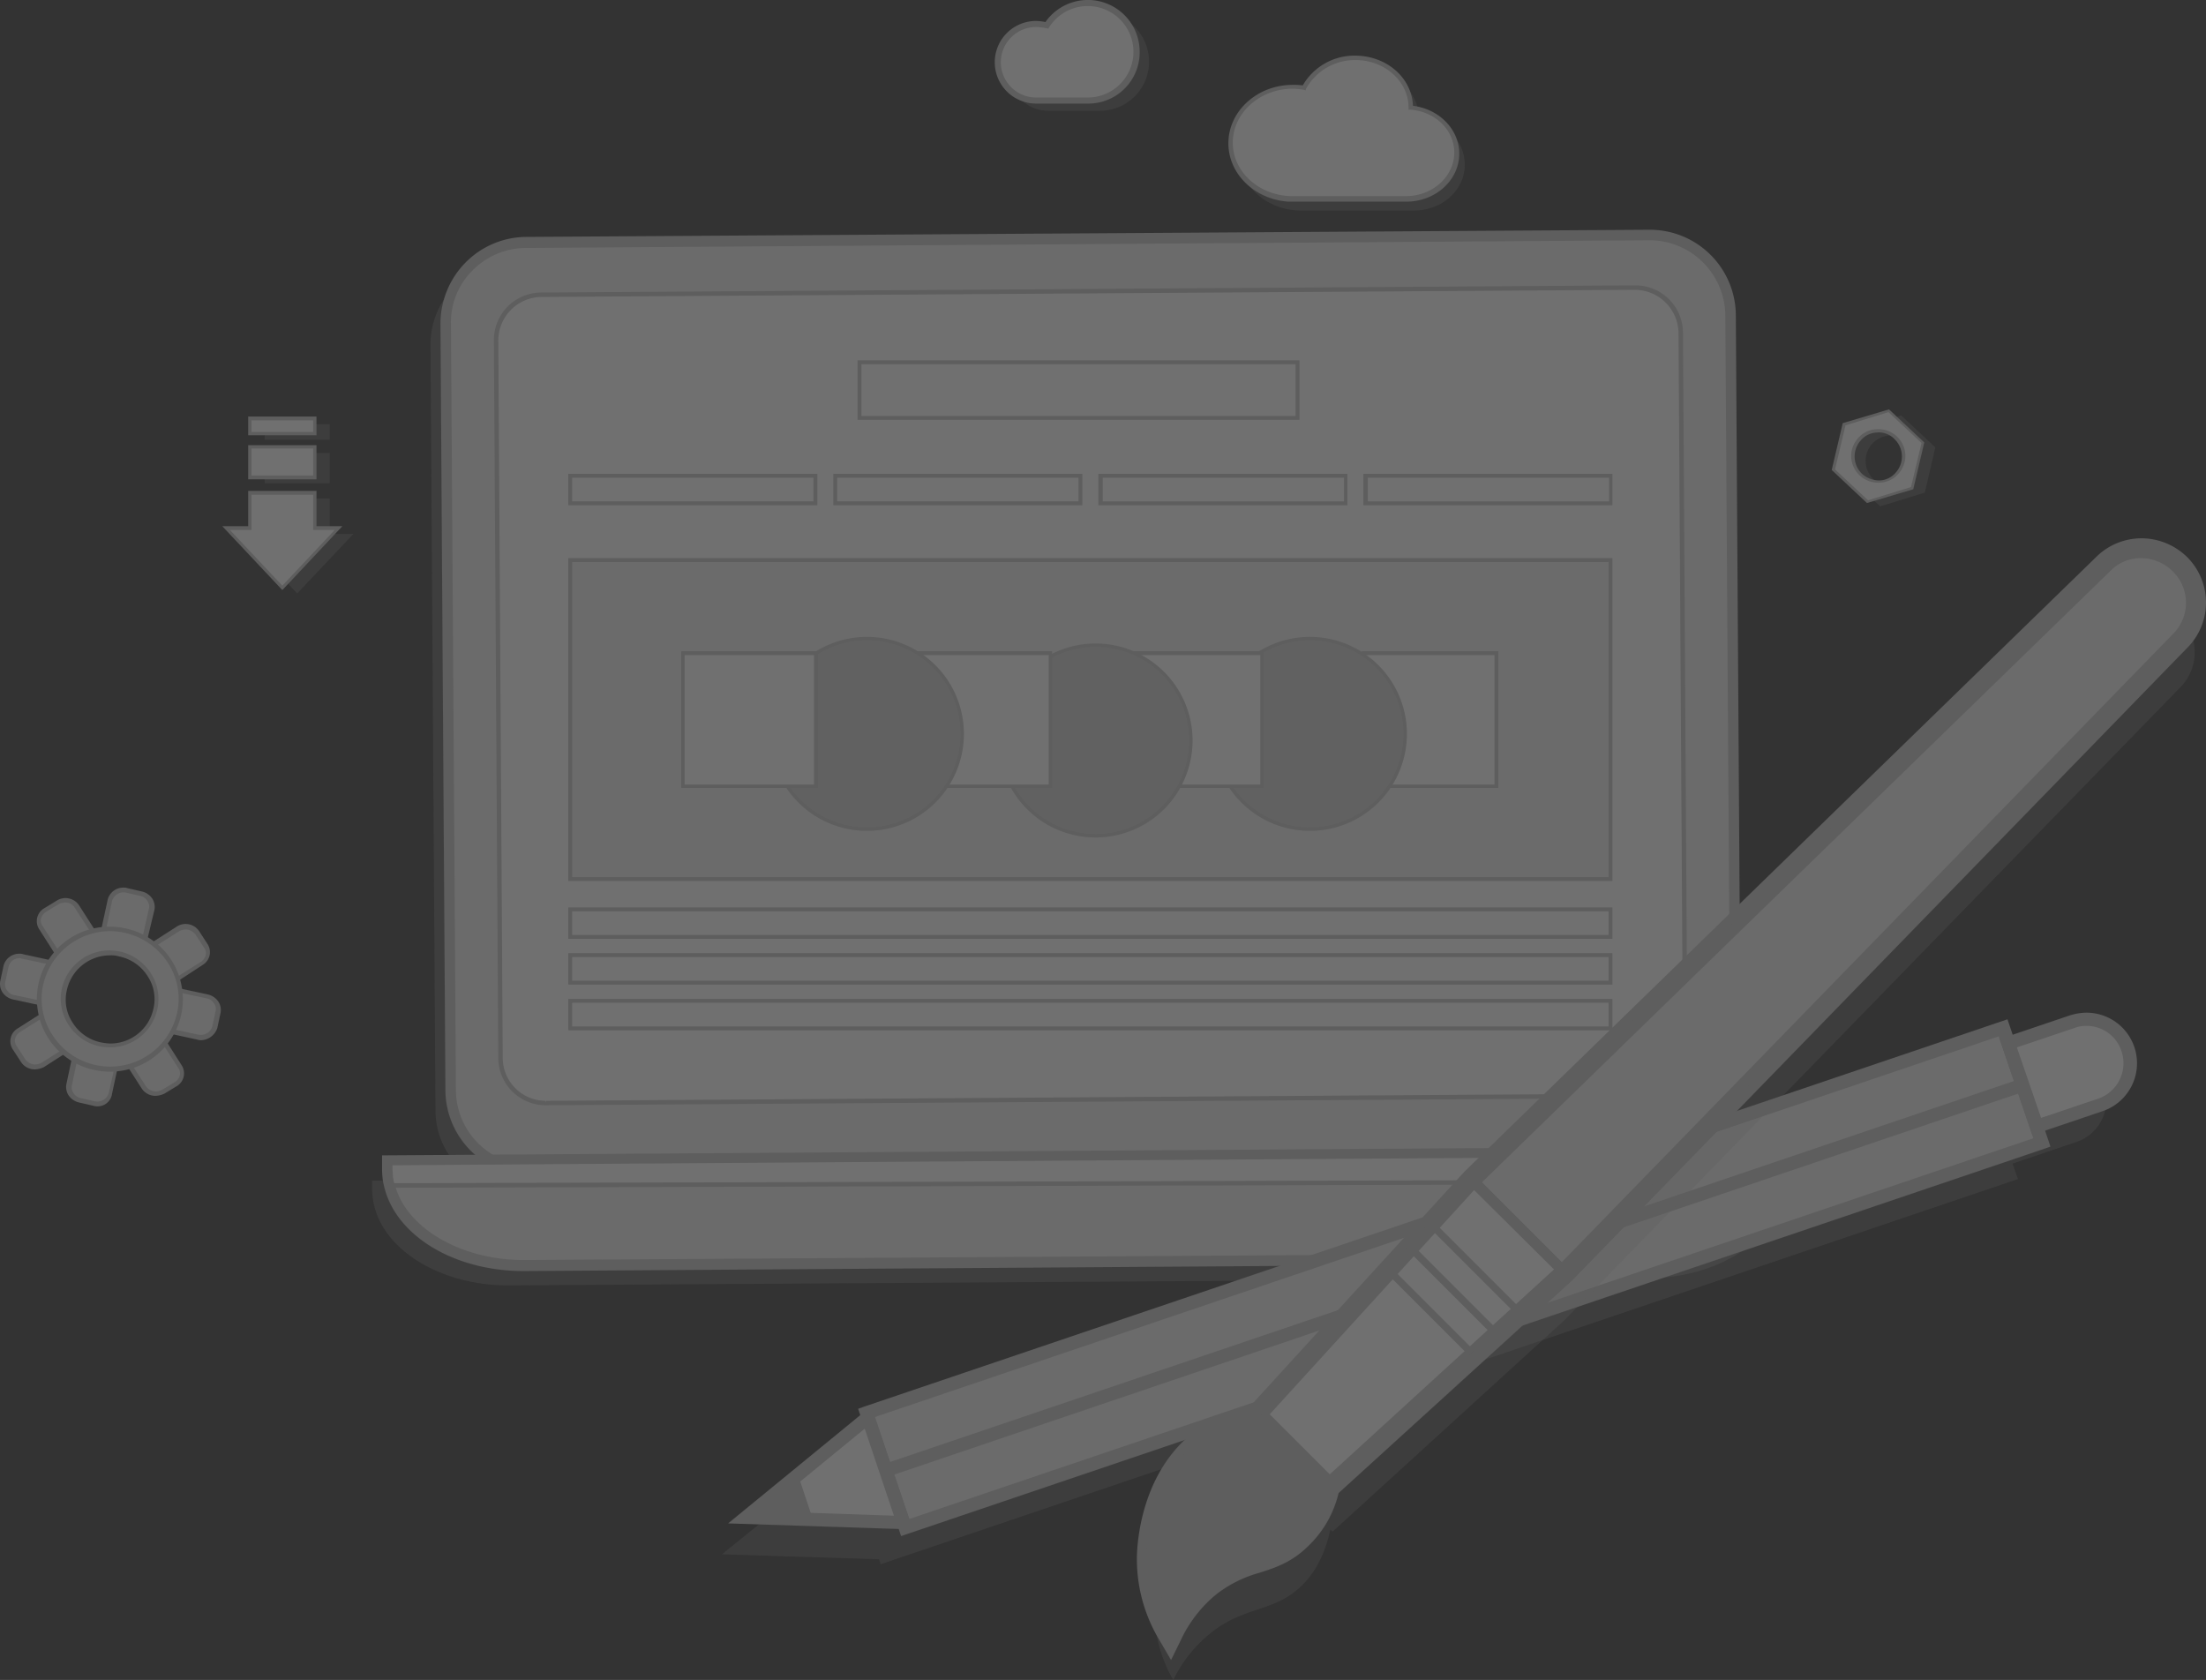 <svg xmlns="http://www.w3.org/2000/svg" viewBox="0 0 400.37 304.91"><rect x="0" y="0" width="400.37" height="304.91" fill="#333333" stroke="none"/><g opacity=".3"><g data-name="组 89387"><g data-name="组 89342"><g data-name="组 89339"><g data-name="组 89338"><path fill="#ededed" d="M25.84 172.5l-7.5-1.6 1.6-7.5a2.47 2.47 0 013-1.8l2.6.6a2.43 2.43 0 011.9 2.8z" data-name="路径 99643"/></g></g><g data-name="组 89341"><g data-name="组 89340"><path fill="#c1c1c1" d="M26.14 173l-8.3-1.8 1.7-7.9a2.92 2.92 0 012.9-2.2 1.95 1.95 0 01.7.1l2.6.6a3.14 3.14 0 011.9 1.3 2.81 2.81 0 01.4 2zm-7.3-2.4l6.6 1.4 1.6-7.1a1.74 1.74 0 00-.3-1.4 1.96 1.96 0 00-1.3-.9l-2.6-.6a2.18 2.18 0 00-2.5 1.5z" data-name="路径 99644"/></g></g></g><g data-name="组 89347"><g data-name="组 89344"><g data-name="组 89343"><path fill="#ededed" d="M14.24 189.3l7.5 1.6-1.6 7.5a2.47 2.47 0 01-3 1.8l-2.6-.6a2.43 2.43 0 01-1.9-2.8z" data-name="路径 99645"/></g></g><g data-name="组 89346"><g data-name="组 89345"><path fill="#c1c1c1" d="M17.64 200.8a1.95 1.95 0 01-.7-.1l-2.6-.6a3.14 3.14 0 01-1.9-1.3 2.81 2.81 0 01-.4-2l1.7-8 8.3 1.8-1.7 7.9a2.63 2.63 0 01-2.7 2.3zm-3.1-11l-1.5 7.2a1.74 1.74 0 00.3 1.4 1.96 1.96 0 001.3.9l2.6.6a2.18 2.18 0 002.5-1.5l1.6-7.1z" data-name="路径 99646"/></g></g></g><g data-name="组 89352"><g data-name="组 89349"><g data-name="组 89348"><path fill="#ededed" d="M28.54 186.7l1.6-7.4 7.5 1.6a2.43 2.43 0 011.9 2.8l-.6 2.8a2.47 2.47 0 01-3 1.8z" data-name="路径 99647"/></g></g><g data-name="组 89351"><g data-name="组 89350"><path fill="#c1c1c1" d="M36.54 188.8a1.95 1.95 0 01-.7-.1l-7.8-1.7 1.8-8.2 7.9 1.7a3.14 3.14 0 011.9 1.3 2.81 2.81 0 01.4 2l-.6 2.8a3.23 3.23 0 01-2.9 2.2zm-7.5-2.5l7 1.5a2.18 2.18 0 002.5-1.5l.6-2.8a1.74 1.74 0 00-.3-1.4 1.96 1.96 0 00-1.3-.9l-7.1-1.5z" data-name="路径 99648"/></g></g></g><g data-name="组 89357"><g data-name="组 89354"><g data-name="组 89353"><path fill="#ededed" d="M11.54 175.2l-1.6 7.4-7.5-1.6a2.43 2.43 0 01-1.9-2.8l.6-2.8a2.47 2.47 0 013-1.8z" data-name="路径 99649"/></g></g><g data-name="组 89356"><g data-name="组 89355"><path fill="#c1c1c1" d="M10.24 183.1l-7.9-1.7a3.14 3.14 0 01-1.9-1.3 2.81 2.81 0 01-.4-2l.6-2.8a2.92 2.92 0 012.9-2.2 1.95 1.95 0 01.7.1l7.8 1.7zm-6.7-9.2a2.04 2.04 0 00-2 1.6l-.6 2.8a1.74 1.74 0 00.3 1.4 1.96 1.96 0 001.3.9l7.1 1.5 1.5-6.6-7.1-1.5c-.2 0-.3-.1-.5-.1z" data-name="路径 99650"/></g></g></g><g data-name="组 89362"><g data-name="组 89359"><g data-name="组 89358"><path fill="#ededed" d="M30.14 179l-4.1-6.4 6.4-4a2.6 2.6 0 013.6.8l1.5 2.3a2.29 2.29 0 01-.7 3.2z" data-name="路径 99651"/></g></g><g data-name="组 89361"><g data-name="组 89360"><path fill="#c1c1c1" d="M29.94 179.6l-4.6-7.1 6.7-4.3a2.96 2.96 0 014.1.8l1.5 2.3a2.7 2.7 0 01-.8 3.8zm-3.4-6.8l3.7 5.7 6.2-3.9a2.15 2.15 0 00.9-1.2 1.74 1.74 0 00-.3-1.4l-1.5-2.3a2.23 2.23 0 00-1.8-1 2.66 2.66 0 00-1.2.3z" data-name="路径 99652"/></g></g></g><g data-name="组 89367"><g data-name="组 89364"><g data-name="组 89363"><path fill="#ededed" d="M9.94 182.8l4.1 6.4-6.4 4a2.6 2.6 0 01-3.6-.8l-1.5-2.3a2.29 2.29 0 01.7-3.2z" data-name="路径 99653"/></g></g><g data-name="组 89366"><g data-name="组 89365"><path fill="#c1c1c1" d="M6.34 194.1a2.99 2.99 0 01-2.5-1.3l-1.5-2.3a2.7 2.7 0 01.8-3.8l6.9-4.4 4.6 7.1-6.7 4.3a4.2 4.2 0 01-1.6.4zm3.5-10.7l-6.2 3.9a2.15 2.15 0 00-.9 1.2 1.74 1.74 0 00.3 1.4l1.5 2.3a2.23 2.23 0 001.8 1 2.66 2.66 0 001.2-.3l6-3.8z" data-name="路径 99654"/></g></g></g><g data-name="组 89372"><g data-name="组 89369"><g data-name="组 89368"><path fill="#ededed" d="M21.94 190.9l6.4-4.1 4.2 6.5a2.29 2.29 0 01-.7 3.2l-2.3 1.4a2.6 2.6 0 01-3.6-.8z" data-name="路径 99655"/></g></g><g data-name="组 89371"><g data-name="组 89370"><path fill="#c1c1c1" d="M28.24 198.9a2.99 2.99 0 01-2.5-1.3l-4.3-6.7 7.1-4.5 4.4 6.9a2.7 2.7 0 01-.8 3.8l-2.3 1.4a4.2 4.2 0 01-1.6.4zm-5.7-7.8l3.9 6a2.23 2.23 0 001.8 1 2.66 2.66 0 001.2-.3l2.3-1.4a2.15 2.15 0 00.9-1.2 1.74 1.74 0 00-.3-1.4l-4-6.2z" data-name="路径 99656"/></g></g></g><g data-name="组 89377"><g data-name="组 89374"><g data-name="组 89373"><path fill="#ededed" d="M18.14 170.9l-6.4 4.1-4.2-6.5a2.29 2.29 0 01.7-3.2l2.3-1.4a2.6 2.6 0 013.6.8z" data-name="路径 99657"/></g></g><g data-name="组 89376"><g data-name="组 89375"><path fill="#c1c1c1" d="M11.54 175.6l-4.4-6.9a2.7 2.7 0 01.8-3.8l2.3-1.4a2.96 2.96 0 014.1.8l4.3 6.7zm.3-11.8a2.66 2.66 0 00-1.2.3l-2.3 1.4a2.15 2.15 0 00-.9 1.2 1.74 1.74 0 00.3 1.4l4 6.2 5.7-3.6-3.9-6a1.94 1.94 0 00-1.7-.9z" data-name="路径 99658"/></g></g></g><g data-name="组 89386"><g data-name="组 89381"><g data-name="组 89380"><g data-name="组 89379"><g data-name="组 89378"><path fill="#ededed" d="M22.64 168.9a12.71 12.71 0 108.08 5.56 12.75 12.75 0 00-8.08-5.55zm-4.5 20.6a8.35 8.35 0 01-6.4-10 8.48 8.48 0 0110.1-6.4 8.35 8.35 0 016.4 10 8.48 8.48 0 01-10.1 6.4z" data-name="路径 99659"/></g></g></g></g><g data-name="组 89385"><g data-name="组 89384"><g data-name="组 89383"><g data-name="组 89382"><path fill="#c1c1c1" d="M19.94 194.5a12.65 12.65 0 01-2.8-.3 13.14 13.14 0 012.8-26 12.65 12.65 0 012.8.3 13.14 13.14 0 01-2.8 26zm0-25.5a12.5 12.5 0 00-12.1 9.7 11.92 11.92 0 001.7 9.2 12.45 12.45 0 0022.6-4 11.92 11.92 0 00-1.7-9.2 12.58 12.58 0 00-10.5-5.7zm0 21.1a12.25 12.25 0 01-1.9-.2 8.95 8.95 0 01-5.6-3.9 8.56 8.56 0 01-1.2-6.6 8.87 8.87 0 018.6-6.9 12.25 12.25 0 011.9.2 8.95 8.95 0 015.6 3.9 8.56 8.56 0 011.2 6.6 8.79 8.79 0 01-8.6 6.9zm0-16.7a8.01 8.01 0 00-7.8 6.3 7.5 7.5 0 001.1 6 7.98 7.98 0 005.1 3.5 11.13 11.13 0 001.7.2 8.01 8.01 0 007.8-6.3 7.5 7.5 0 00-1.1-6 7.98 7.98 0 00-5.1-3.5 4.95 4.95 0 00-1.7-.2z" data-name="路径 99660"/></g></g></g></g></g></g><g data-name="组 89398"><g data-name="组 89394"><g data-name="组 89389"><g data-name="组 89388"><path fill="#c1c1c1" d="M335.04 86.1l1.9-8.2 8.1-2.5 6.2 5.8-1.9 8.2-8.1 2.5zm11.5.7a4.6 4.6 0 10-6.5.2 4.5 4.5 0 006.5-.2z" data-name="路径 99661" opacity=".25"/></g></g><g data-name="组 89393"><g data-name="组 89392"><g data-name="组 89391"><g data-name="组 89390"><path fill="#fff" d="M332.74 85.3l1.9-8.2 8.1-2.5 6.2 5.8-1.9 8.2-8.1 2.5zm11.5.6a4.6 4.6 0 10-6.5.2 4.5 4.5 0 006.5-.2z" data-name="路径 99662"/></g></g></g></g></g><g data-name="组 89397"><g data-name="组 89396"><g data-name="组 89395"><path fill="#c1c1c1" d="M338.84 91.3l-6.4-6 2-8.5 8.4-2.5 6.4 6-2 8.5zm-5.8-6.1l6 5.6 7.8-2.4 1.9-8-6-5.6-7.8 2.4zm8.1 2.4a4.88 4.88 0 01-3.6-1.3 4.8 4.8 0 01-.2-6.9 4.63 4.63 0 013.3-1.5 4.88 4.88 0 013.6 1.3 4.8 4.8 0 01.2 6.9 4.63 4.63 0 01-3.3 1.5zm-.5-9.1a4.03 4.03 0 00-2.9 1.4 4.38 4.38 0 00.2 6.1 4.72 4.72 0 003.2 1.2 4.03 4.03 0 002.9-1.4 4.38 4.38 0 00-.2-6.1 3.93 3.93 0 00-3.2-1.2z" data-name="路径 99663"/></g></g></g></g><g data-name="组 89425"><g data-name="组 89408" opacity=".25"><g data-name="组 89401"><g data-name="组 89400"><g data-name="组 89399"><path fill="#c1c1c1" d="M48.04 82.2h11.8v5.5h-11.8z" data-name="矩形 24504"/></g></g></g><g data-name="组 89404"><g data-name="组 89403"><g data-name="组 89402"><path fill="#c1c1c1" d="M48.04 77h11.8v2.8h-11.8z" data-name="矩形 24505"/></g></g></g><g data-name="组 89407"><g data-name="组 89406"><g data-name="组 89405"><path fill="#c1c1c1" d="M53.94 107.7l10.2-10.8h-4.3v-6.4h-11.8v6.4h-4.3z" data-name="路径 99664"/></g></g></g></g><g data-name="组 89424"><g data-name="组 89413"><g data-name="组 89410"><g data-name="组 89409"><path fill="#fff" d="M57.2 86.72H45.4v-5.5h11.8z" data-name="矩形 24506"/></g></g><g data-name="组 89412"><g data-name="组 89411"><path fill="#c1c1c1" d="M45.04 87v-6.2h12.4V87zm.6-5.6v4.9h11.2v-4.9z" data-name="路径 99665"/></g></g></g><g data-name="组 89418"><g data-name="组 89415"><g data-name="组 89414"><path fill="#fff" d="M57.2 78.77H45.4v-2.8h11.8z" data-name="矩形 24507"/></g></g><g data-name="组 89417"><g data-name="组 89416"><path fill="#c1c1c1" d="M45.04 79v-3.4h12.4V79zm.6-2.7v2.1h11.2v-2.1z" data-name="路径 99666"/></g></g></g><g data-name="组 89423"><g data-name="组 89420"><g data-name="组 89419"><path fill="#fff" d="M51.24 106.7l10.2-10.8h-4.3v-6.5h-11.8v6.5h-4.2z" data-name="路径 99667"/></g></g><g data-name="组 89422"><g data-name="组 89421"><path fill="#c1c1c1" d="M40.34 95.5h4.7v-6.4h12.4v6.4h4.7l-10.9 11.6zm5.3-5.7v6.4h-3.9l9.5 10.1 9.5-10.1h-3.9v-6.4z" data-name="路径 99668"/></g></g></g></g></g><g data-name="组 89432"><g data-name="组 89428"><g data-name="组 89427"><g data-name="组 89426" opacity=".25"><path fill="#c1c1c1" d="M199.64 2.3a8.9 8.9 0 00-7.5 4.1 6.28 6.28 0 00-1.9-.3 7 7 0 000 14h9.4a8.9 8.9 0 000-17.8z" data-name="路径 99669"/></g></g></g><g data-name="组 89431"><g data-name="组 89429"><path fill="#fff" d="M197.54.5a8.9 8.9 0 00-7.5 4.1 6.28 6.28 0 00-1.9-.3 7 7 0 000 14h9.4a8.92 8.92 0 008.9-8.9 8.98 8.98 0 00-8.9-8.9z" data-name="路径 99670"/></g><g data-name="组 89430"><path fill="#c1c1c1" d="M197.54 18.8h-9.5a7.5 7.5 0 010-15 9.85 9.85 0 011.7.2 9.4 9.4 0 0117.1 5.4 9.3 9.3 0 01-9.3 9.4zm-9.5-13.9a6.4 6.4 0 000 12.8h9.4a8.3 8.3 0 10-7-12.8l-.2.3-.4-.1a11.02 11.02 0 00-1.8-.2z" data-name="路径 99671"/></g></g></g><g data-name="组 89439"><g data-name="组 89435"><g data-name="组 89434"><g data-name="组 89433" opacity=".25"><path fill="#c1c1c1" d="M236.24 17.7a14.92 14.92 0 012.1.2 10.06 10.06 0 019.2-5.4c5.5 0 10 4.1 10 9.1 4.7.4 8.3 3.9 8.3 8.3 0 4.6-4.1 8.3-9.2 8.3h-20.9c-6.1-.2-10.9-4.7-10.9-10.2.1-5.7 5.2-10.3 11.4-10.3z" data-name="路径 99672"/></g></g></g><g data-name="组 89438"><g data-name="组 89436"><path fill="#fff" d="M223.44 25.9c0-5.6 5.1-10.2 11.3-10.2a14.92 14.92 0 012.1.2 10.06 10.06 0 019.2-5.4c5.5 0 10 4.1 10 9.1 4.7.4 8.3 3.9 8.3 8.3 0 4.6-4.1 8.3-9.2 8.3h-20.9c-6-.3-10.8-4.8-10.8-10.3z" data-name="路径 99673"/></g><g data-name="组 89437"><path fill="#c1c1c1" d="M234.34 36.6h20.9c5.3 0 9.6-3.9 9.6-8.7 0-4.4-3.6-8.1-8.4-8.7-.2-5.1-4.8-9.1-10.5-9.1a10.8 10.8 0 00-9.5 5.4 10.87 10.87 0 00-1.8-.1c-6.5 0-11.7 4.8-11.7 10.6 0 5.6 4.8 10.2 10.9 10.6zm11.7-25.7c5.3 0 9.6 3.9 9.6 8.6v.4h.4c4.5.4 7.9 3.7 7.9 7.8 0 4.3-3.9 7.9-8.8 7.9h-20.9c-5.9-.2-10.5-4.5-10.5-9.7 0-5.4 4.9-9.8 10.9-9.8a13.55 13.55 0 012 .2l.3.1.1-.3a10.14 10.14 0 019-5.2z" data-name="路径 99674"/></g></g></g><g data-name="组 89471"><g data-name="组 89442"><g data-name="组 89441"><g data-name="组 89440" opacity=".25"><path fill="#cecece" d="M305.04 212.8a14.4 14.4 0 007.2-12.7l-.9-139.1a14.79 14.79 0 00-14.8-14.6l-203.8 1.3a14.79 14.79 0 00-14.6 14.8l.9 139.1a14.5 14.5 0 007.4 12.6l-18.9.1v1.6a14.92 14.92 0 00.2 2.1c1.5 8.7 12.1 15.4 24.8 15.3l206.6-1.3c12.7-.1 23.1-6.9 24.6-15.6a14.92 14.92 0 00.2-2.1v-1.6z" data-name="路径 99675"/></g></g></g><g data-name="组 89445"><g data-name="组 89443"><path fill="#ededed" d="M300.44 211.1l-203.9 1.3a14.72 14.72 0 01-14.8-14.6l-.9-139A14.72 14.72 0 0195.44 44l203.9-1.3a14.72 14.72 0 0114.8 14.6l.9 139.1a14.64 14.64 0 01-14.6 14.7z" data-name="路径 99676"/></g><g data-name="组 89444"><path fill="#c1c1c1" d="M96.44 213.4a15.6 15.6 0 01-15.6-15.5l-.9-139.1a15.83 15.83 0 014.5-11.1 15.6 15.6 0 0111-4.7l204-1.3a15.6 15.6 0 0115.6 15.5l.9 139.1a15.56 15.56 0 01-15.5 15.7zm203-169.8l-204 1.4a13.62 13.62 0 00-9.7 4.1 13.2 13.2 0 00-3.9 9.7l.9 139.1a13.7 13.7 0 0013.7 13.6h.1l203.9-1.3a13.6 13.6 0 0013.6-13.8l-.9-139.1a13.79 13.79 0 00-13.7-13.7z" data-name="路径 99677"/></g></g><g data-name="组 89448"><g data-name="组 89446"><path fill="#fff" d="M304.94 60.4l.8 130.2a8.32 8.32 0 01-8.2 8.3l-198.5 1.3a8.32 8.32 0 01-8.3-8.2l-.7-130.2a8.32 8.32 0 018.2-8.3l198.5-1.3a8.24 8.24 0 018.2 8.2z" data-name="路径 99678"/></g><g data-name="组 89447"><path fill="#c1c1c1" d="M99.04 200.6a8.6 8.6 0 01-8.6-8.6l-.8-130.2a8.62 8.62 0 018.6-8.7l198.5-1.3a8.62 8.62 0 018.7 8.6l.8 130.2a8.62 8.62 0 01-8.6 8.7zm197.7-148l-198.5 1.3a7.9 7.9 0 00-7.8 7.9l.8 130.2a7.81 7.81 0 007.8 7.8v.4l.1-.4 198.5-1.3a7.9 7.9 0 007.8-7.9l-.8-130.2a7.96 7.96 0 00-7.9-7.8z" data-name="路径 99679"/></g></g><g data-name="组 89451"><g data-name="组 89449"><path fill="#ededed" d="M326.64 210.6a7.49 7.49 0 01-.2 2.1 10.46 10.46 0 01-.4 1.7c-2.4 7.9-12.3 13.9-24.2 13.9l-206.6 1.3c-12.5.1-22.9-6.4-24.7-14.9 0-.1-.1-.2-.1-.4a14.92 14.92 0 01-.2-2.1v-1.6l256.3-1.7z" data-name="路径 99680"/></g><g data-name="组 89450"><path fill="#c1c1c1" d="M95.04 230.7c-12.8 0-23.5-6.6-25.4-15.7 0-.1-.1-.3-.1-.4a15.16 15.16 0 01-.2-2.3v-2.6l258.3-1.7v2.6a15.15 15.15 0 01-.2 2.3 11.63 11.63 0 01-.4 1.8c-2.6 8.5-12.9 14.5-25.1 14.6zm-23.8-19.1v.6a12.31 12.31 0 00.2 2 .37.37 0 00.1.3c1.7 8.1 11.8 14.2 23.5 14.2h.2l206.6-1.3c11.2-.1 20.9-5.6 23.3-13.2a7.5 7.5 0 00.4-1.6 12.3 12.3 0 00.2-2v-.6z" data-name="路径 99681"/></g></g><g data-name="组 89453"><g data-name="组 89452"><path fill="#fff" d="M325.64 211.9a11.38 11.38 0 01-.5 2.3q-126.75.3-253.6.5a5.9 5.9 0 01-.2-1.4 12.13 12.13 0 01-.1-1.8q127.2-.9 254.4-1.7a7.35 7.35 0 010 2.1z" data-name="路径 99682"/></g></g><g data-name="组 89456"><g data-name="组 89454"><path fill="#ededed" d="M70.84 215.1q127.5-.3 254.9-.7" data-name="路径 99683"/></g><g data-name="组 89455"><path fill="#c1c1c1" d="M70.84 214.77l254.9-.72v.8l-254.9.72z" data-name="矩形 24508"/></g></g><g data-name="组 89470"><g data-name="组 89457"><path fill="#fff" d="M155.94 65.7h79.5v10.1h-79.5z" data-name="矩形 24509"/><path fill="#c1c1c1" d="M235.84 76.2h-80.2V65.4h80.2zm-79.5-.7h78.8v-9.4h-78.8z" data-name="路径 99684"/></g><g data-name="组 89458"><path fill="#ededed" d="M103.54 101.7h188.8v57.9h-188.8z" data-name="矩形 24510"/><path fill="#c1c1c1" d="M292.64 159.9h-189.5v-58.6h189.5zm-188.8-.7h188.1V102h-188.1z" data-name="路径 99685"/></g><g data-name="组 89463"><g data-name="组 89459"><path fill="#fff" d="M103.54 86.3h44.5v5h-44.5z" data-name="矩形 24511"/><path fill="#c1c1c1" d="M148.34 91.7h-45.2V86h45.2zm-44.5-.7h43.8v-4.3h-43.8z" data-name="路径 99686"/></g><g data-name="组 89460"><path fill="#fff" d="M151.64 86.3h44.5v5h-44.5z" data-name="矩形 24512"/><path fill="#c1c1c1" d="M196.44 91.7h-45.2V86h45.2zm-44.5-.7h43.8v-4.3h-43.8z" data-name="路径 99687"/></g><g data-name="组 89461"><path fill="#fff" d="M199.74 86.3h44.5v5h-44.5z" data-name="矩形 24513"/><path fill="#c1c1c1" d="M244.54 91.7h-45.2V86h45.2zm-44.4-.7h43.8v-4.3h-43.8z" data-name="路径 99688"/></g><g data-name="组 89462"><path fill="#fff" d="M247.84 86.3h44.5v5h-44.5z" data-name="矩形 24514"/><path fill="#c1c1c1" d="M292.64 91.7h-45.2V86h45.2zm-44.4-.7h43.8v-4.3h-43.8z" data-name="路径 99689"/></g></g><g data-name="组 89465"><g data-name="组 89464"><path fill="#fff" d="M103.54 165h188.8v5h-188.8z" data-name="矩形 24515"/><path fill="#c1c1c1" d="M292.64 170.4h-189.5v-5.7h189.5zm-188.8-.7h188.1v-4.3h-188.1z" data-name="路径 99690"/></g></g><g data-name="组 89467"><g data-name="组 89466"><path fill="#fff" d="M103.54 173.3h188.8v5h-188.8z" data-name="矩形 24516"/><path fill="#c1c1c1" d="M292.64 178.7h-189.5V173h189.5zm-188.8-.7h188.1v-4.3h-188.1z" data-name="路径 99691"/></g></g><g data-name="组 89469"><g data-name="组 89468"><path fill="#fff" d="M103.54 181.7h188.8v5h-188.8z" data-name="矩形 24517"/><path fill="#c1c1c1" d="M292.64 187h-189.5v-5.7h189.5zm-188.8-.7h188.1V182h-188.1z" data-name="路径 99692"/></g></g></g></g><g data-name="组 89479"><g data-name="组 89472"><path fill="#fff" d="M271.65 142.75h-24.1v-24.1h24.1z" data-name="矩形 24518"/><path fill="#c1c1c1" d="M271.94 143h-24.8v-24.8h24.8zm-24.2-.6h23.5v-23.5h-23.5v23.5z" data-name="路径 99693"/></g><g data-name="组 89473" transform="translate(.04)"><circle cx="17.3" cy="17.3" r="17.3" fill="#cecece" data-name="椭圆 2172" transform="translate(220.4 115.9)"/><path fill="#c1c1c1" d="M237.7 150.8a17.6 17.6 0 1117.6-17.6 17.6 17.6 0 01-17.6 17.6zm0-34.6a16.99 16.99 0 1012.02 4.98 17 17 0 00-12.02-4.98z" data-name="路径 99694"/></g><g data-name="组 89474"><path fill="#fff" d="M229.08 142.75h-24.1v-24.1h24.1z" data-name="矩形 24519"/><path fill="#c1c1c1" d="M229.34 143h-24.8v-24.8h24.8zm-24.1-.6h23.5v-23.5h-23.5z" data-name="路径 99695"/></g><g data-name="组 89475" transform="translate(.04)"><circle cx="17.3" cy="17.3" r="17.3" fill="#cecece" data-name="椭圆 2173" transform="translate(181.5 117.1)"/><path fill="#c1c1c1" d="M198.8 152a17.6 17.6 0 1117.6-17.6 17.6 17.6 0 01-17.6 17.6zm0-34.6a16.99 16.99 0 1012.02 4.98 17 17 0 00-12.02-4.98z" data-name="路径 99696"/></g><g data-name="组 89476"><path fill="#fff" d="M190.66 142.75h-24.1v-24.1h24.1z" data-name="矩形 24520"/><path fill="#c1c1c1" d="M190.94 143h-24.8v-24.8h24.8zm-24.1-.6h23.5v-23.5h-23.5z" data-name="路径 99697"/></g><g data-name="组 89477" transform="translate(.04)"><circle cx="17.3" cy="17.3" r="17.3" fill="#cecece" data-name="椭圆 2174" transform="translate(140 115.9)"/><path fill="#c1c1c1" d="M157.3 150.8a17.6 17.6 0 1117.6-17.6 17.6 17.6 0 01-17.6 17.6zm0-34.6a16.99 16.99 0 1012.02 4.98 17 17 0 00-12.02-4.98z" data-name="路径 99698"/></g><g data-name="组 89478"><path fill="#fff" d="M148.1 142.75H124v-24.1h24.1z" data-name="矩形 24521"/><path fill="#c1c1c1" d="M148.44 143h-24.8v-24.8h24.8zm-24.2-.6h23.5v-23.5h-23.5z" data-name="路径 99699"/></g></g><g data-name="组 89514"><g data-name="组 89492"><g data-name="组 89481"><g data-name="组 89480"><path fill="#c1c1c1" d="M131.04 282.1l12.1.4 16.4.5.3.9 206.4-69.9-1-2.8 11.5-3.9a7.97 7.97 0 10-5.1-15.1l-11.5 3.9-1-2.8-206.3 69.9.3.9-12.7 10.4-9.4 7.6z" data-name="路径 99700" opacity=".25"/></g></g><g data-name="组 89491"><g data-name="组 89484"><g data-name="组 89482"><path fill="#ededed" d="M157.16 256.47l206.38-69.92 7.03 20.74L164.2 277.2z" data-name="矩形 24522"/></g><g data-name="组 89483"><path fill="#c1c1c1" d="M163.54 278.8l-7.8-23.1 1.1-.4 207.5-70.3 7.8 23.1-1.1.4zm-4.8-21.6l6.3 18.5 204-69.1-6.3-18.5z" data-name="路径 99701"/></g></g><g data-name="组 89487"><g data-name="组 89485"><path fill="#fff" d="M381.14 200.6l-11.5 3.9-5.1-15.1 11.5-3.9a7.97 7.97 0 115.1 15.1z" data-name="路径 99702"/></g><g data-name="组 89486"><path fill="#c1c1c1" d="M368.84 206l-5.9-17.4 12.7-4.3a10.47 10.47 0 013-.5 9.18 9.18 0 012.9 17.9zm-2.8-15.9l4.4 12.8 10.4-3.5a6.82 6.82 0 004.2-8.6 6.66 6.66 0 00-6.4-4.6 5.7 5.7 0 00-2.2.4z" data-name="路径 99703"/></g></g><g data-name="组 89488"><path fill="#fff" d="M160.74 266.8q103.2-34.94 206.3-69.9" data-name="路径 99704"/><path fill="#c1c1c1" d="M160.32 265.77l206.35-69.95.77 2.27-206.35 69.95z" data-name="矩形 24523"/></g><g data-name="组 89489"><path fill="#fff" d="M157.54 257.3l6.4 19.1-16.4-.6-12.1-.4 9.3-7.7z" data-name="路径 99705"/><path fill="#c1c1c1" d="M165.64 277.6l-33.5-1.1 26-21.3zm-27-3.3l23.6.8-5.3-15.8z" data-name="路径 99706"/></g><g data-name="组 89490"><path fill="#c1c1c1" d="M145.04 268.3l2.3 6.9-11.9.2z" data-name="路径 99707"/></g></g></g><g data-name="组 89513"><g data-name="组 89498" opacity=".25"><g data-name="组 89494"><g data-name="组 89493"><path fill="#c1c1c1" d="M209.54 291.5a25.13 25.13 0 003.4 13.4 24.92 24.92 0 016.9-8.6c6.1-4.8 11.3-3.7 16.2-8.3 1.9-1.8 4.2-4.8 5.4-10.4l.4.4 42.2-38.5 111.9-115a9.06 9.06 0 00-12.8-12.8l-115 111.9-38.5 42.2.9.9a22.05 22.05 0 00-10.8 3.8c-9.7 6.7-10.1 19.3-10.2 21z" data-name="路径 99708"/></g></g><g data-name="组 89495"><path fill="#c1c1c1" d="M262.64 233.5l15.3 15.3" data-name="直线 961"/></g><g data-name="组 89496"><path fill="#c1c1c1" d="M258.84 237.8l14.8 14.8" data-name="直线 962"/></g><g data-name="组 89497"><path fill="#c1c1c1" d="M254.94 242l14.5 14.5" data-name="直线 963"/></g></g><g data-name="组 89512"><g data-name="组 89508"><g data-name="组 89501"><g data-name="组 89499"><path fill="#c1c1c1" d="M208.94 282.5a25.13 25.13 0 003.4 13.4 24.92 24.92 0 016.9-8.6c6.1-4.8 11.3-3.7 16.2-8.3 1.9-1.8 4.2-4.8 5.4-10.4l.4.4 42.2-38.5 111.9-115a9.06 9.06 0 00-12.8-12.8l-115 111.9-38.5 42.1.9.9a22.05 22.05 0 00-10.8 3.8c-9.7 6.8-10.1 19.4-10.2 21.1z" data-name="路径 99709"/></g><g data-name="组 89500"><path fill="#c1c1c1" d="M212.54 301.3l-2.4-4.1a28.43 28.43 0 01-3.8-14.8c.1-3.7 1.3-16.2 11.3-23.2a22.92 22.92 0 019.1-3.8l39-42.7 115-111.9a11.73 11.73 0 017.9-3.1 11.9 11.9 0 018.3 3.4 11.66 11.66 0 01.4 16.1l-112 115.2-42.4 38.6a19.53 19.53 0 01-5.7 9.8c-2.9 2.8-5.9 3.8-8.8 4.7a22.57 22.57 0 00-7.6 3.8 23.67 23.67 0 00-6.2 7.7zm20.1-44.6l3.1 3.1-5.7.4a18.71 18.71 0 00-9.5 3.3c-8 5.6-9 16-9.1 19.1a22.68 22.68 0 001.1 7.8 24.22 24.22 0 015-5.1 28.15 28.15 0 019.2-4.6c2.6-.9 4.8-1.6 6.8-3.6a17.12 17.12 0 004.6-9.1l1-4.7 2.1 2.1 40.3-36.8 111.8-114.9a6.52 6.52 0 00-9.3-9.1l-114.6 111.8z" data-name="路径 99710"/></g></g><g data-name="组 89507"><g data-name="组 89502"><path fill="#ededed" d="M283.44 230.5l111.9-115a9.06 9.06 0 00-12.8-12.8l-115 111.9z" data-name="路径 99711"/><path fill="#c1c1c1" d="M283.44 231.9l-17.3-17.3L381.84 102a10.14 10.14 0 016.8-2.6 9.9 9.9 0 017.1 2.9 10.1 10.1 0 01.3 13.9zm-14.5-17.3l14.5 14.5 111.2-114.3a7.97 7.97 0 00-.3-11.1 8.2 8.2 0 00-5.7-2.4 7.64 7.64 0 00-5.4 2.1z" data-name="路径 99712"/></g><g data-name="组 89503"><path fill="#fff" d="M267.54 214.6l-38.5 42.1 12.3 12.3 42.1-38.5z" data-name="路径 99713"/><path fill="#c1c1c1" d="M241.24 270.3l-13.6-13.6 39.8-43.6 17.4 17.4zm-10.8-13.6l10.9 10.9 40.7-37.2-14.5-14.4z" data-name="路径 99714"/></g><g data-name="组 89506"><g data-name="组 89504"><path fill="#c1c1c1" d="M212.34 295.9a24.92 24.92 0 016.9-8.6c6.1-4.8 11.3-3.7 16.2-8.3 1.9-1.8 4.2-4.8 5.4-10.4l-10.9-10.9a22.05 22.05 0 00-10.8 3.8c-9.7 6.8-10.1 19.4-10.2 21.1a25.01 25.01 0 003.4 13.3z" data-name="路径 99715"/></g><g data-name="组 89505"><path fill="#c1c1c1" d="M212.44 297.9l-.9-1.5a25.08 25.08 0 01-3.5-13.9c.1-3.5 1.2-15.3 10.6-21.9a22.54 22.54 0 0111.3-3.9h.4l11.6 11.6-.1.5a20.4 20.4 0 01-5.7 10.9c-2.7 2.5-5.3 3.4-8.2 4.4a26.4 26.4 0 00-8.1 4 23.83 23.83 0 00-6.6 8.3zm17.1-39.3a19.76 19.76 0 00-9.8 3.6c-8.6 6-9.7 17.1-9.8 20.4a24.47 24.47 0 002.4 11.3 24.84 24.84 0 016.3-7.3 24.14 24.14 0 018.7-4.3c2.7-.9 5.1-1.7 7.4-3.9a18.15 18.15 0 005-9.4z" data-name="路径 99716"/></g></g></g></g><g data-name="组 89509"><path fill="#c1c1c1" d="M259.75 223.13l.91-.92 15.2 15.2-.9.92z" data-name="矩形 24524"/></g><g data-name="组 89510"><path fill="#c1c1c1" d="M255.92 227.33l.92-.92 14.85 14.85-.92.92z" data-name="矩形 24525"/></g><g data-name="组 89511"><path fill="#c1c1c1" d="M252.1 231.52l.92-.92 14.5 14.5-.92.92z" data-name="矩形 24526"/></g></g></g></g></g></svg>